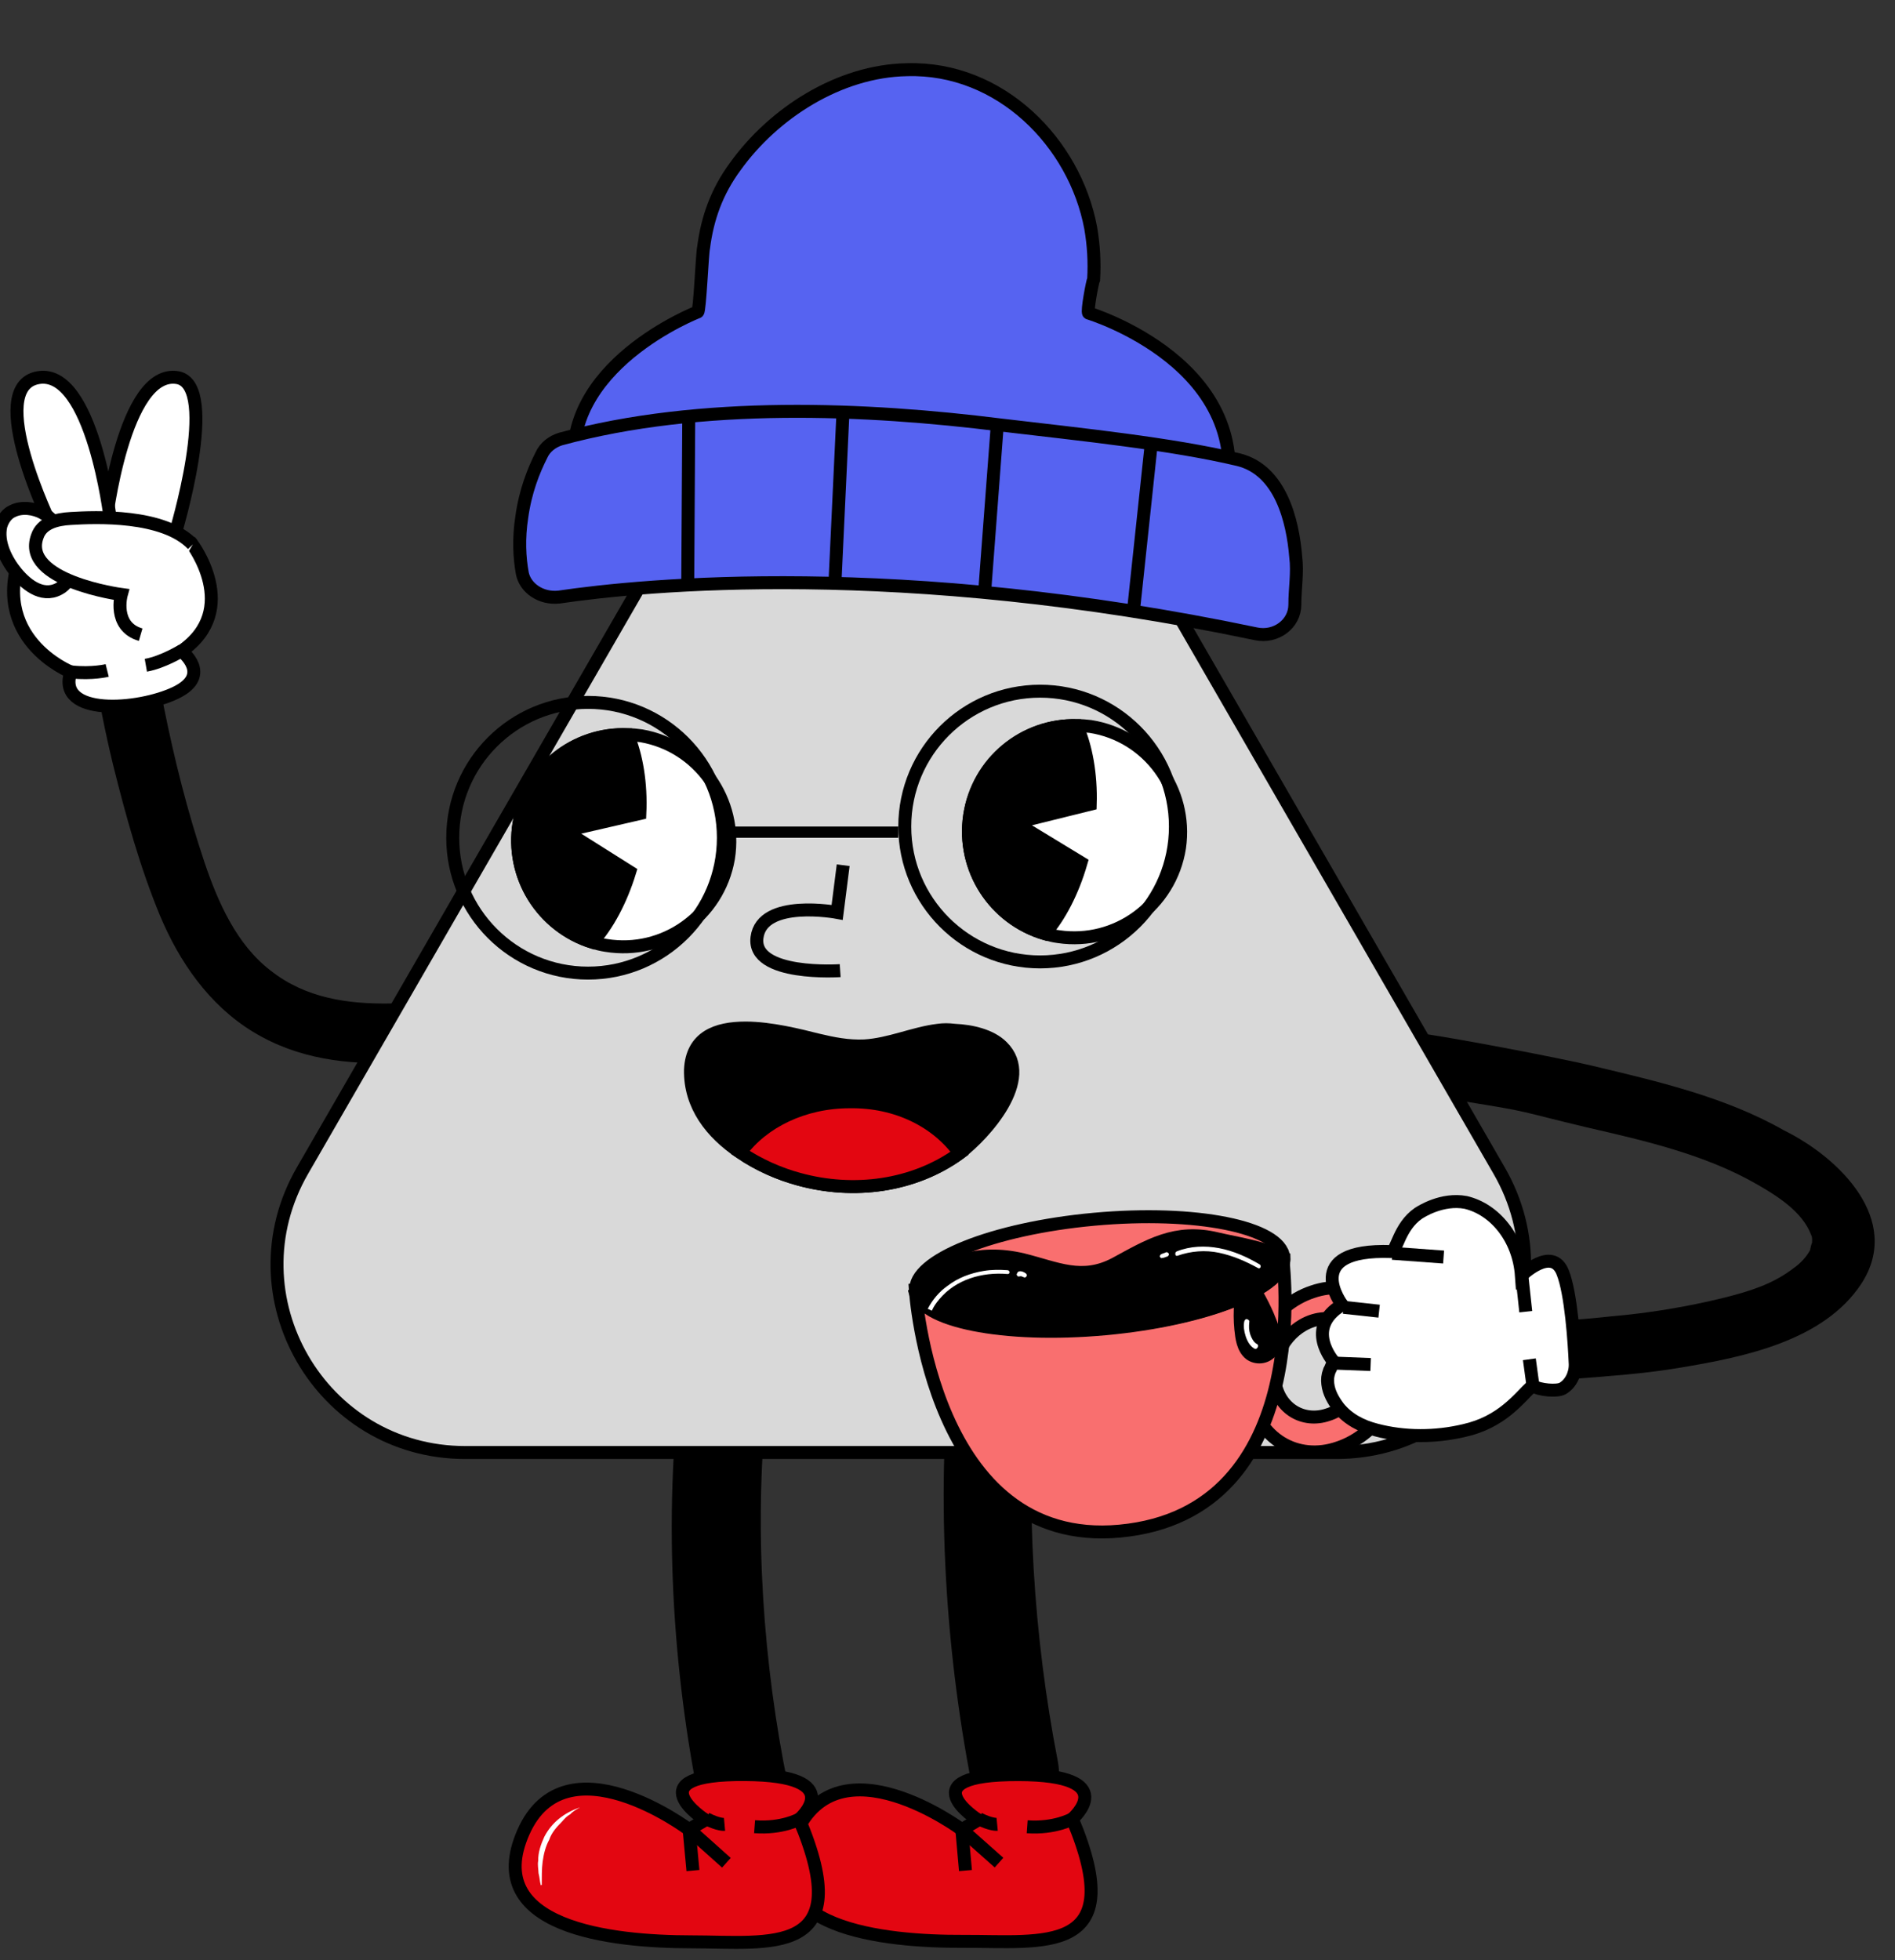 <svg width="117" height="121" viewBox="0 0 117 121" fill="none" xmlns="http://www.w3.org/2000/svg">
    <rect x="0" y="0" width="117" height="121" fill="#333333" stroke="none"/>
    <g clip-path="url(#clip0_722_4447)">
        <path d="M67.552 57.439C57.746 71.589 56.592 92.751 60.001 110.181C60.84 114.362 66.136 112.818 65.297 108.638C62.413 93.78 62.78 74.548 71.275 62.327C73.53 59.111 69.859 54.159 67.552 57.439Z" fill="black"/>
        <path d="M66.207 112.268C66.207 112.268 69.365 109.545 62.882 109.535C55.943 109.518 60.392 112.337 60.392 112.337L59.385 112.931C59.385 112.931 51.776 107.27 49.14 113.153C46.504 119.035 54.564 119.851 59.483 119.827C64.402 119.803 69.777 120.757 66.207 112.268Z" fill="#E30611" stroke="black" stroke-width="0.8" stroke-miterlimit="10"/>
        <path d="M66.206 112.267C66.206 112.267 65.138 112.877 63.421 112.755L66.206 112.267Z" fill="black"/>
        <path d="M66.206 112.267C66.206 112.267 65.138 112.877 63.421 112.755" stroke="black" stroke-width="0.8" stroke-miterlimit="10"/>
        <path d="M61.566 112.605C61.566 112.605 61.187 112.642 60.437 112.261L61.566 112.605Z" fill="black"/>
        <path d="M61.566 112.605C61.566 112.605 61.187 112.642 60.437 112.261" stroke="black" stroke-width="0.8" stroke-miterlimit="10"/>
        <path d="M59.385 112.93L61.681 114.968" stroke="black" stroke-width="0.8" stroke-miterlimit="10"/>
        <path d="M59.385 112.93L59.609 115.458" stroke="black" stroke-width="0.8" stroke-miterlimit="10"/>
        <path d="M50.913 60.578C40.949 74.25 39.776 94.695 43.24 111.536C44.092 115.576 49.474 114.084 48.622 110.045C45.691 95.689 46.064 77.109 54.696 65.301C56.988 62.194 53.204 57.409 50.913 60.578Z" fill="black"/>
        <path d="M49.346 112.295C49.346 112.295 52.485 109.576 46.013 109.532C39.086 109.478 43.542 112.335 43.542 112.335L42.54 112.926C42.54 112.926 34.914 107.197 32.313 113.094C29.713 118.991 37.764 119.854 42.675 119.856C47.585 119.858 52.956 120.845 49.346 112.295Z" fill="#E30611" stroke="black" stroke-width="0.8" stroke-miterlimit="10"/>
        <path d="M49.374 112.271C49.374 112.271 48.309 112.883 46.589 112.75L49.374 112.271Z" fill="black"/>
        <path d="M49.374 112.271C49.374 112.271 48.309 112.883 46.589 112.75" stroke="black" stroke-width="0.8" stroke-miterlimit="10"/>
        <path d="M44.734 112.609C44.734 112.609 44.356 112.644 43.605 112.257L44.734 112.609Z" fill="black"/>
        <path d="M44.734 112.609C44.734 112.609 44.356 112.644 43.605 112.257" stroke="black" stroke-width="0.8" stroke-miterlimit="10"/>
        <path d="M42.553 112.923L44.849 114.976" stroke="black" stroke-width="0.8" stroke-miterlimit="10"/>
        <path d="M42.548 112.93L42.783 115.458" stroke="black" stroke-width="0.8" stroke-miterlimit="10"/>
        <path d="M35.81 111.56C35.586 111.684 35.363 111.808 35.216 111.977C34.992 112.101 34.845 112.27 34.698 112.439C34.344 112.792 34.051 113.13 33.91 113.557C33.693 113.94 33.569 114.428 33.505 114.901C33.441 115.373 33.453 115.891 33.449 116.348L33.389 116.363C33.323 116.12 33.317 115.862 33.25 115.619C33.244 115.36 33.178 115.117 33.231 114.843C33.219 114.325 33.403 113.821 33.604 113.378C34.065 112.475 34.866 111.874 35.81 111.56Z" fill="white"/>
        <path d="M6.296 32.462C7.215 32.278 8.408 32.876 8.546 33.888C9.418 40.464 10.52 46.947 12.632 53.247C13.458 55.684 14.606 58.305 16.718 59.915C18.875 61.616 21.492 61.984 24.155 61.938C27.46 61.846 30.674 61.202 33.979 61.11C34.989 61.064 35.816 62.122 35.77 63.088C35.724 64.099 34.806 64.789 33.796 64.789C27.736 65.019 21.217 67.088 15.616 63.685C12.907 62.03 11.071 59.363 9.877 56.512C8.638 53.523 7.766 50.35 6.985 47.223C5.975 43.085 5.378 38.854 4.827 34.669C4.736 33.658 5.241 32.692 6.296 32.462Z" fill="black"/>
        <path d="M6.526 32.325C6.526 32.325 7.628 22.714 10.979 23.312C13.596 23.817 10.796 33.014 10.796 33.014L6.526 32.325Z" fill="white" stroke="black" stroke-width="0.8" stroke-miterlimit="10"/>
        <path d="M3.175 32.462C3.175 32.462 -1.003 23.909 2.349 23.312C5.7 22.714 6.802 32.003 6.802 32.003L3.175 32.462Z" fill="white" stroke="black" stroke-width="0.8" stroke-miterlimit="10"/>
        <path d="M11.852 33.566C11.852 33.566 14.928 37.612 11.209 40.188C11.209 40.188 13.137 41.659 10.842 42.763C8.546 43.866 3.45 44.234 4.369 41.475C4.369 41.475 -0.819 39.406 1.384 33.934L11.852 33.566Z" fill="white" stroke="black" stroke-width="0.8" stroke-miterlimit="10"/>
        <path d="M11.255 40.142C11.255 40.142 10.061 40.878 9.005 41.062" stroke="black" stroke-width="0.8" stroke-miterlimit="10"/>
        <path d="M6.618 41.383C6.618 41.383 5.699 41.613 4.414 41.475" stroke="black" stroke-width="0.8" stroke-miterlimit="10"/>
        <path d="M0.788 31.543C1.339 31.267 2.119 31.359 2.67 31.681C3.496 32.141 3.955 33.106 4.231 33.98C4.46 34.716 4.552 35.681 3.818 36.233C2.762 36.969 1.706 36.187 1.017 35.359C0.374 34.578 -0.176 33.474 0.053 32.462C0.191 32.003 0.466 31.681 0.788 31.543Z" fill="white" stroke="black" stroke-width="0.8" stroke-miterlimit="10"/>
        <path d="M11.897 33.612C10.107 31.727 5.883 31.911 4.368 32.003C3.496 32.049 2.578 32.279 2.303 33.106C1.293 35.865 7.49 36.693 7.49 36.693C7.49 36.693 6.939 38.67 8.684 39.176" fill="white"/>
        <path d="M11.897 33.612C10.107 31.727 5.883 31.911 4.368 32.003C3.496 32.049 2.578 32.279 2.303 33.106C1.293 35.865 7.49 36.693 7.49 36.693C7.49 36.693 6.939 38.67 8.684 39.176" stroke="black" stroke-width="0.8" stroke-miterlimit="10"/>
        <path d="M45.571 25.669C50.036 17.935 61.198 17.935 65.663 25.669L92.559 72.254C97.024 79.987 91.443 89.654 82.513 89.654H28.721C19.791 89.654 14.21 79.987 18.675 72.254L45.571 25.669Z" fill="#D9D9D9" stroke="black" stroke-width="0.8"/>
        <path d="M67.214 19.324C67.214 19.324 77.827 22.532 75.579 31.332L55.402 31.175L35.512 29.298C34.426 22.602 43.081 19.252 43.081 19.252C43.208 19.197 43.358 15.61 43.438 15.304C43.671 13.457 44.261 11.817 45.402 10.27C47.756 6.994 51.8 4.373 56.002 4.302C61.753 4.134 66.354 8.798 67.34 14.062C67.524 15.126 67.585 16.183 67.523 17.234C67.454 17.354 67.094 19.255 67.214 19.324Z" fill="#5663F1" stroke="black" stroke-width="0.8" stroke-miterlimit="10"/>
        <path d="M34.517 36.853C39.688 36.092 55.593 34.514 77.555 39.123C78.775 39.379 79.938 38.513 79.946 37.333C79.943 36.338 80.125 35.354 79.998 34.353C79.818 32.168 79.078 29.018 76.46 28.372C72.318 27.39 66.854 26.83 61.764 26.229C53.548 25.201 43.261 24.738 34.598 27.102C34.095 27.26 33.642 27.607 33.428 28.092C32.939 29.058 32.431 30.334 32.213 31.937C32.013 33.231 32.067 34.414 32.255 35.419C32.45 36.301 33.398 36.976 34.517 36.853Z" fill="#5663F1" stroke="black" stroke-width="0.8" stroke-miterlimit="10"/>
        <path d="M42.525 25.698L42.462 35.968" stroke="black" stroke-width="0.8" stroke-miterlimit="10"/>
        <path d="M52.046 25.447L51.547 36.062" stroke="black" stroke-width="0.8" stroke-miterlimit="10"/>
        <path d="M61.572 26.248L60.784 36.661" stroke="black" stroke-width="0.8" stroke-miterlimit="10"/>
        <path d="M71.084 27.357L70.002 37.507" stroke="black" stroke-width="0.8" stroke-miterlimit="10"/>
        <path d="M59.251 71.179C56.405 73.248 52.686 73.708 49.335 72.788C48.141 72.466 46.856 71.915 45.708 71.133C43.918 69.937 42.587 68.236 42.632 66.029C42.724 64.005 44.239 63.454 46.03 63.454C47.59 63.454 49.381 63.913 50.483 64.189C51.447 64.419 52.365 64.603 53.375 64.557C54.936 64.465 56.405 63.776 57.92 63.592C58.241 63.546 58.563 63.546 58.93 63.592C59.986 63.638 61.179 63.913 61.868 64.603C63.888 66.581 60.812 69.983 59.251 71.179Z" fill="black" stroke="black" stroke-width="0.8" stroke-miterlimit="10"/>
        <path d="M59.251 71.179C56.405 73.248 52.686 73.708 49.335 72.788C48.141 72.466 46.856 71.915 45.708 71.133C47.086 69.247 49.611 68.006 52.457 68.006C55.395 67.96 57.874 69.247 59.251 71.179Z" fill="#E30611" stroke="black" stroke-width="0.8" stroke-miterlimit="10"/>
        <path d="M86.443 82.996C85.981 80.335 83.568 78.853 81.026 79.737C78.477 80.583 76.778 83.439 77.202 86.106C77.663 88.766 80.077 90.248 82.619 89.364C85.168 88.518 86.904 85.656 86.443 82.996ZM81.994 87.317C80.467 87.839 79.003 86.945 78.726 85.349C78.449 83.753 79.465 82.063 80.992 81.54C82.519 81.018 83.983 81.912 84.26 83.508C84.537 85.104 83.527 86.832 81.994 87.317Z" fill="#F96F6F" stroke="black" stroke-width="0.8" stroke-miterlimit="10"/>
        <path d="M79.186 77.555C79.186 77.555 81.388 93.368 69.127 94.507C57.51 95.582 56.515 79.611 56.515 79.611L79.186 77.555Z" fill="#F96F6F" stroke="black" stroke-width="0.8" stroke-miterlimit="10"/>
        <path d="M79.251 77.598C79.061 75.732 73.824 74.683 67.554 75.256C61.284 75.829 56.355 77.807 56.546 79.674C56.736 81.54 61.973 82.589 68.243 82.016C74.513 81.442 79.441 79.465 79.251 77.598Z" fill="#F96F6F" stroke="black" stroke-width="0.8" stroke-miterlimit="10"/>
        <path d="M57.288 80.736C56.852 80.452 56.604 80.137 56.501 79.759C58.036 77.887 60.416 77.1 63.16 77.755C65.263 78.278 66.796 79.093 68.853 78.004C70.941 76.87 72.584 75.849 75.127 76.458C76.417 76.76 78.002 76.973 79.277 77.632C79.362 79.476 74.473 81.426 68.259 81.974C63.533 82.395 59.39 81.931 57.54 80.853" fill="black"/>
        <path d="M57.288 80.736C56.852 80.452 56.604 80.137 56.501 79.759C58.036 77.887 60.416 77.1 63.16 77.755C65.263 78.278 66.796 79.093 68.853 78.004C70.941 76.87 72.584 75.849 75.127 76.458C76.417 76.76 78.002 76.973 79.277 77.632C79.362 79.476 74.473 81.426 68.259 81.974C63.533 82.395 59.39 81.931 57.54 80.853" stroke="black" stroke-width="0.8" stroke-miterlimit="10"/>
        <path d="M72.651 77.242C73.484 76.909 74.406 76.875 75.286 77.044C76.166 77.214 77.004 77.587 77.779 78.049C77.912 78.145 77.794 78.361 77.662 78.264C76.893 77.841 76.099 77.5 75.257 77.324C74.414 77.148 73.536 77.214 72.698 77.509C72.554 77.572 72.508 77.305 72.651 77.242Z" fill="white"/>
        <path d="M57.281 80.784C57.572 80.225 57.989 79.725 58.507 79.364C59.156 78.864 59.92 78.581 60.747 78.445C61.236 78.365 61.701 78.367 62.209 78.401C62.367 78.415 62.368 78.65 62.211 78.637C60.641 78.502 59.019 78.965 57.992 80.196C57.8 80.424 57.644 80.646 57.533 80.9L57.281 80.784Z" fill="white"/>
        <path d="M71.671 77.426C71.777 77.369 71.89 77.351 71.996 77.294C72.071 77.282 72.116 77.314 72.166 77.384C72.18 77.46 72.148 77.505 72.08 77.555C72.005 77.568 71.898 77.624 71.823 77.637L71.786 77.643C71.748 77.649 71.71 77.655 71.71 77.655C71.673 77.661 71.666 77.623 71.622 77.591C71.615 77.553 71.609 77.515 71.609 77.515C71.64 77.47 71.671 77.426 71.671 77.426Z" fill="white"/>
        <path d="M62.93 78.472C63.08 78.447 63.206 78.505 63.338 78.601C63.382 78.632 63.433 78.703 63.371 78.791C63.34 78.835 63.272 78.886 63.183 78.822C63.146 78.828 63.139 78.79 63.102 78.796C63.057 78.764 63.02 78.77 62.982 78.777C62.945 78.783 62.945 78.783 62.907 78.789C62.832 78.801 62.781 78.731 62.768 78.655C62.824 78.528 62.855 78.484 62.93 78.472Z" fill="white"/>
        <path d="M76.833 78.683C77.386 79.449 77.878 80.304 78.258 81.176C78.525 81.834 78.999 82.807 78.459 83.441C78.14 83.805 77.576 83.858 77.182 83.572C76.739 83.216 76.665 82.566 76.61 82.03C76.501 80.957 76.621 79.886 76.816 78.803C76.816 78.803 76.809 78.765 76.833 78.683Z" fill="black" stroke="black" stroke-width="0.8" stroke-miterlimit="10"/>
        <path d="M76.823 81.564C76.848 81.482 76.909 81.394 76.99 81.42C77.07 81.446 77.158 81.51 77.134 81.591C77.105 81.868 77.107 82.102 77.19 82.361C77.267 82.582 77.387 82.835 77.599 82.956C77.68 82.981 77.699 83.095 77.638 83.183C77.577 83.271 77.503 83.283 77.415 83.219C77.16 83.067 76.99 82.744 76.9 82.447C76.817 82.188 76.758 81.847 76.823 81.564Z" fill="white"/>
        <path d="M32.05 50.788C32.586 47.508 35.493 45.205 38.752 45.349C39.056 45.349 39.309 45.377 39.601 45.417C43.16 46.037 45.55 49.41 44.975 52.983C44.36 56.545 40.993 58.934 37.423 58.354C37.131 58.315 36.849 58.235 36.568 58.155C33.496 57.195 31.503 54.108 32.05 50.788Z" fill="white" stroke="black" stroke-width="0.8" stroke-miterlimit="10"/>
        <path d="M36.568 58.155C37.511 57.12 38.339 55.573 38.879 53.815L34.862 51.283L39.506 50.213C39.592 48.369 39.3 46.635 38.752 45.349C35.533 45.217 32.626 47.519 32.05 50.788C31.503 54.108 33.496 57.195 36.568 58.155Z" fill="black" stroke="black" stroke-width="0.8" stroke-miterlimit="10"/>
        <path d="M59.868 50.334C60.352 47.045 63.222 44.696 66.482 44.787C66.786 44.782 67.039 44.806 67.332 44.841C70.9 45.404 73.343 48.739 72.825 52.321C72.266 55.893 68.938 58.336 65.36 57.814C65.067 57.779 64.784 57.703 64.501 57.628C61.415 56.717 59.373 53.663 59.868 50.334Z" fill="white" stroke="black" stroke-width="0.8" stroke-miterlimit="10"/>
        <path d="M64.501 57.628C65.428 56.578 66.231 55.018 66.743 53.251L62.687 50.784L67.313 49.639C67.37 47.794 67.051 46.064 66.483 44.788C63.263 44.707 60.392 47.056 59.868 50.334C59.373 53.663 61.415 56.718 64.501 57.628Z" fill="black" stroke="black" stroke-width="0.8" stroke-miterlimit="10"/>
        <circle cx="36.307" cy="51.709" r="8.355" stroke="black" stroke-width="0.8"/>
        <circle cx="64.217" cy="51.017" r="8.355" stroke="black" stroke-width="0.8"/>
        <rect x="45.168" y="51.017" width="10.286" height="0.693" fill="black"/>
        <path d="M114.92 79.24C112.588 82.782 107.625 83.773 103.731 84.418C102.237 84.669 100.733 84.829 99.224 84.943C98.54 85.016 97.806 85.047 97.122 85.12C97.076 85.124 97.076 85.124 97.031 85.129C96.251 85.166 95.426 85.207 94.651 85.289C94.195 85.338 93.78 85.335 93.324 85.383C92.96 85.422 92.59 85.415 92.225 85.454C89.886 85.563 87.552 85.718 85.232 86.01C84.23 86.117 83.217 85.714 82.96 84.628C82.945 84.49 82.93 84.353 82.915 84.215C82.915 83.38 83.458 82.441 84.324 82.349C84.643 82.315 84.962 82.281 85.281 82.247C85.418 82.233 85.554 82.218 85.691 82.204C88.562 81.899 91.454 81.778 94.294 81.615C94.983 81.589 95.621 81.521 96.31 81.494C96.583 81.465 96.811 81.441 97.09 81.458C97.869 81.421 98.69 81.334 99.465 81.252C101.839 81.046 104.194 80.657 106.483 80.09C108.053 79.691 109.436 79.266 110.713 78.295C111.184 77.967 111.554 77.556 111.782 77.115C111.706 77.262 111.904 76.545 111.879 76.733C111.894 76.453 111.879 76.316 111.824 76.229C111.298 74.8 109.714 73.808 108.484 73.104C105.285 71.263 101.549 70.406 97.955 69.582C93.647 68.554 94.695 68.668 90.427 67.985C90.427 67.985 89.632 66.552 89.259 65.931C88.657 64.932 88.071 63.834 88.071 63.834C90.274 64.157 96.145 65.273 98.322 65.785C102.347 66.749 106.509 67.7 110.148 69.772C113.559 71.451 117.485 75.303 114.92 79.24Z" fill="black"/>
        <path d="M93.934 78.732C93.934 78.732 95.842 76.861 96.491 78.558C97.003 79.851 97.198 82.849 97.256 84.19C97.276 84.792 96.979 85.427 96.459 85.713C96.11 85.889 95.089 85.81 94.599 85.536C93.766 86.32 92.732 87.775 90.397 88.298C88.649 88.713 86.719 88.729 84.965 88.263C84.065 88.032 83.236 87.608 82.648 86.88C82.325 86.449 82.041 85.968 81.98 85.417C81.949 85.141 81.969 84.907 82.075 84.618C82.115 84.567 82.332 84.033 82.332 84.033C82.332 84.033 80.49 81.95 82.864 80.541C82.864 80.541 80.222 77.056 85.902 77.251C86.226 77.263 86.376 75.715 87.572 74.893C87.744 74.782 89.032 73.951 90.488 74.216C92.282 74.632 93.77 76.427 93.934 78.732Z" fill="white" stroke="black" stroke-width="0.8" stroke-miterlimit="10"/>
        <path d="M82.953 80.692L85.148 80.93" stroke="black" stroke-width="0.8" stroke-miterlimit="10"/>
        <path d="M82.354 84.134L84.624 84.223" stroke="black" stroke-width="0.8" stroke-miterlimit="10"/>
        <path d="M85.965 77.358L89.129 77.589" stroke="black" stroke-width="0.8" stroke-miterlimit="10"/>
        <path d="M93.961 78.723L94.202 80.963" stroke="black" stroke-width="0.8" stroke-miterlimit="10"/>
        <path d="M94.425 83.899L94.648 85.54" stroke="black" stroke-width="0.8" stroke-miterlimit="10"/>
        <path d="M52.059 53.404L51.688 56.316C51.688 56.316 47.048 55.449 46.738 57.866C46.429 60.283 51.874 59.911 51.874 59.911" fill="#D9D9D9"/>
        <path d="M52.059 53.404L51.688 56.316C51.688 56.316 47.048 55.449 46.738 57.866C46.429 60.283 51.874 59.911 51.874 59.911" stroke="black" stroke-width="0.8" stroke-miterlimit="10"/>
    </g>
    <defs>
        <clipPath id="clip0_722_4447">
            <rect width="117" height="121" fill="white"/>
        </clipPath>
    </defs>
</svg>
